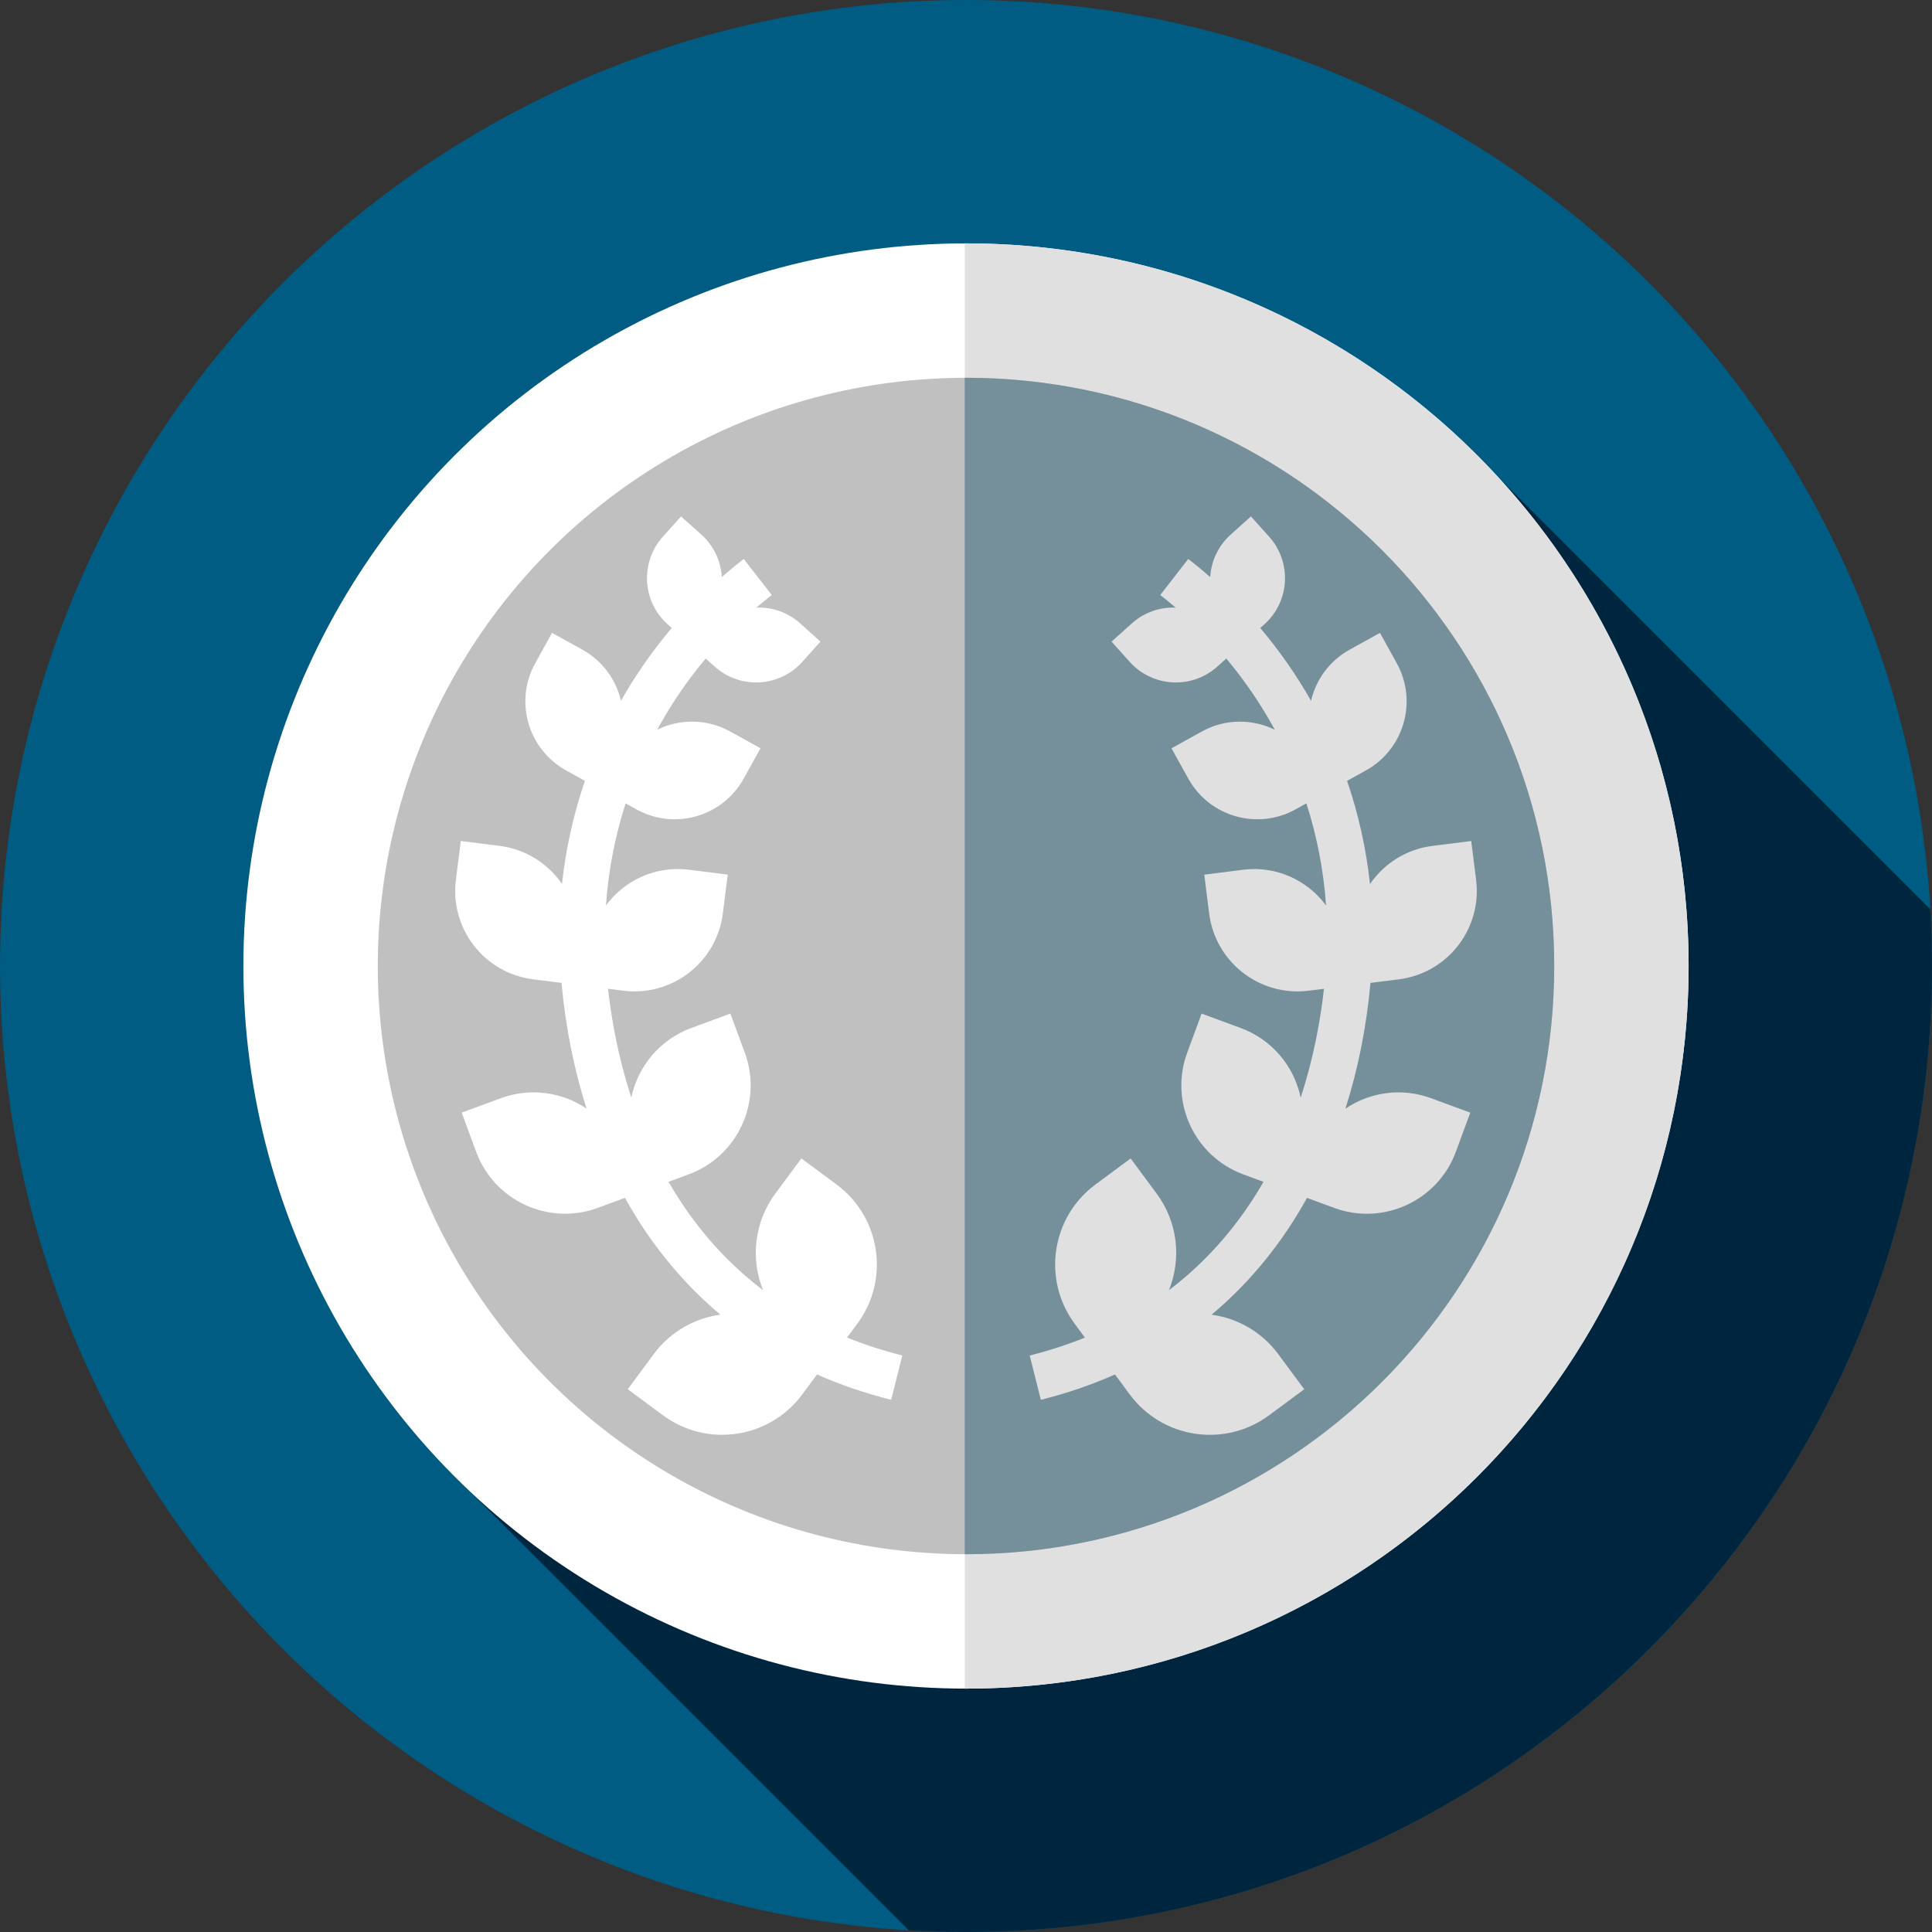 <?xml version="1.0" encoding="iso-8859-1"?>
<!-- Generator: Adobe Illustrator 19.0.0, SVG Export Plug-In . SVG Version: 6.00 Build 0)  -->
<svg version="1.1" id="Capa_1" xmlns="http://www.w3.org/2000/svg" xmlns:xlink="http://www.w3.org/1999/xlink" x="0px" y="0px"
	 viewBox="0 0 512 512" style="enable-background:new 0 0 512 512;" xml:space="preserve">
<rect x="0" y="0" width="512" height="512" fill="#333333" stroke="none"/>
<circle style="fill:#005C83;" cx="256" cy="256" r="256"/>
<path style="fill:#00263F;" d="M512,256c0-5.046-0.163-10.053-0.45-15.026L396.928,126.352L116.995,387.713L240.821,511.54
	c5.024,0.294,10.081,0.46,15.179,0.46C397.385,512,512,397.385,512,256z"/>
<circle style="fill:#FFFFFF;" cx="256" cy="256" r="191.5"/>
<path style="fill:#E0E0E0;" d="M256,64.5c-0.111,0-0.222,0.004-0.333,0.004v382.992c0.111,0,0.222,0.004,0.333,0.004
	c105.762,0,191.5-85.738,191.5-191.5C447.5,150.237,361.762,64.5,256,64.5z"/>
<circle style="fill:#C0C0C0;" cx="256" cy="256" r="155.88"/>
<path style="fill:#758F9B;" d="M256,100.116c-0.111,0-0.222,0.004-0.333,0.004v311.76c0.111,0,0.222,0.004,0.333,0.004
	c86.092,0,155.884-69.792,155.884-155.884S342.092,100.116,256,100.116z"/>
<path style="fill:#FFFFFF;" d="M227.194,350.809c8.673-11.716,6.206-28.245-5.51-36.918l-9.315-6.896l-6.896,9.315
	c-5.668,7.657-6.576,17.368-3.256,25.6c-10.951-8.306-19.06-18.312-25.055-28.717l5.333-1.966
	c13.02-4.8,19.683-19.245,14.883-32.265l-3.816-10.352l-10.352,3.816c-8.428,3.107-14.187,10.257-15.903,18.445
	c-3.486-10.672-5.273-20.77-6.172-28.838l4.056,0.511c12.936,1.63,24.743-7.535,26.373-20.471l1.296-10.285l-10.285-1.296
	c-8.806-1.11-17.085,2.786-21.991,9.466c0.643-9.263,2.407-18.34,5.214-27.054l2.878,1.593c10.101,5.593,22.824,1.939,28.417-8.163
	l4.447-8.031l-8.031-4.447c-6.212-3.44-13.414-3.377-19.341-0.473c3.63-6.671,7.925-12.997,12.855-18.866l2.371,2.13
	c6.754,6.067,17.147,5.51,23.214-1.244l4.824-5.37l-5.37-4.823c-3.313-2.976-7.5-4.348-11.624-4.187
	c1.334-1.137,2.688-2.256,4.081-3.338l-7.425-9.565c-1.993,1.547-3.928,3.149-5.811,4.798c-0.25-4.163-2.071-8.234-5.419-11.242
	l-5.37-4.823l-4.824,5.37c-6.067,6.754-5.51,17.147,1.244,23.214l1.099,0.988c-5.096,6.027-9.597,12.487-13.452,19.293
	c-1.294-5.56-4.847-10.573-10.235-13.556l-8.031-4.447l-4.447,8.031c-5.593,10.101-1.938,22.824,8.163,28.417l5.002,2.77
	c-3.023,8.811-5.065,17.978-6.078,27.344c-3.681-5.383-9.558-9.227-16.536-10.107l-10.285-1.296l-1.296,10.285
	c-1.63,12.936,7.535,24.743,20.471,26.373l7.52,0.948c1.065,11.686,3.299,22.869,6.64,33.315
	c-6.469-4.357-14.865-5.656-22.742-2.751l-10.352,3.816l3.816,10.352c4.8,13.02,19.246,19.683,32.265,14.883l7.187-2.65
	c1.639,2.95,3.375,5.815,5.23,8.564c5.77,8.551,12.468,16.022,20.061,22.392c-6.806,0.926-13.248,4.486-17.658,10.444l-6.896,9.315
	l9.316,6.896c11.716,8.673,28.245,6.206,36.918-5.511l3.919-5.294c6.178,2.726,12.729,4.967,19.65,6.709l2.954-11.742
	c-5.216-1.313-10.086-2.91-14.637-4.747L227.194,350.809z"/>
<path style="fill:#E0E0E0;" d="M356.551,293.797c3.342-10.446,5.575-21.629,6.64-33.315l7.52-0.948
	c12.936-1.63,22.101-13.438,20.471-26.373l-1.296-10.285l-10.285,1.296c-6.979,0.88-12.855,4.724-16.536,10.107
	c-1.013-9.366-3.055-18.533-6.078-27.344l5.002-2.77c10.101-5.593,13.756-18.315,8.163-28.417l-4.447-8.031l-8.031,4.447
	c-5.388,2.983-8.94,7.996-10.235,13.556c-3.855-6.806-8.356-13.266-13.452-19.293l1.099-0.988c6.754-6.067,7.311-16.46,1.244-23.214
	l-4.824-5.37l-5.37,4.823c-3.348,3.007-5.168,7.078-5.419,11.242c-1.883-1.649-3.818-3.252-5.811-4.798l-7.425,9.565
	c1.393,1.081,2.747,2.201,4.081,3.338c-4.124-0.161-8.312,1.211-11.624,4.187l-5.37,4.823l4.824,5.37
	c6.067,6.754,16.46,7.311,23.214,1.244l2.371-2.13c4.93,5.869,9.225,12.195,12.855,18.866c-5.927-2.904-13.129-2.967-19.341,0.473
	l-8.031,4.447l4.447,8.031c5.593,10.101,18.316,13.756,28.417,8.163l2.878-1.593c2.807,8.714,4.572,17.791,5.214,27.054
	c-4.906-6.68-13.185-10.576-21.991-9.466l-10.285,1.296l1.296,10.285c1.63,12.936,13.438,22.101,26.373,20.471l4.056-0.511
	c-0.898,8.067-2.685,18.165-6.172,28.838c-1.716-8.188-7.475-15.338-15.903-18.445l-10.352-3.816l-3.816,10.352
	c-4.8,13.02,1.864,27.465,14.883,32.265l5.333,1.966c-5.995,10.405-14.104,20.411-25.055,28.717c3.32-8.232,2.412-17.943-3.256-25.6
	l-6.896-9.315l-9.315,6.896c-11.716,8.673-14.183,25.202-5.51,36.918l2.712,3.663c-4.551,1.837-9.421,3.434-14.637,4.747
	l2.954,11.742c6.921-1.742,13.472-3.982,19.65-6.709l3.919,5.294c8.673,11.716,25.202,14.183,36.918,5.511l9.315-6.896l-6.896-9.315
	c-4.41-5.957-10.851-9.517-17.658-10.444c7.594-6.37,14.292-13.841,20.061-22.392c1.855-2.75,3.591-5.614,5.23-8.564l7.187,2.65
	c13.02,4.8,27.465-1.864,32.265-14.883l3.816-10.352l-10.352-3.816C371.416,288.141,363.02,289.439,356.551,293.797z"/>
<g>
</g>
<g>
</g>
<g>
</g>
<g>
</g>
<g>
</g>
<g>
</g>
<g>
</g>
<g>
</g>
<g>
</g>
<g>
</g>
<g>
</g>
<g>
</g>
<g>
</g>
<g>
</g>
<g>
</g>
</svg>
